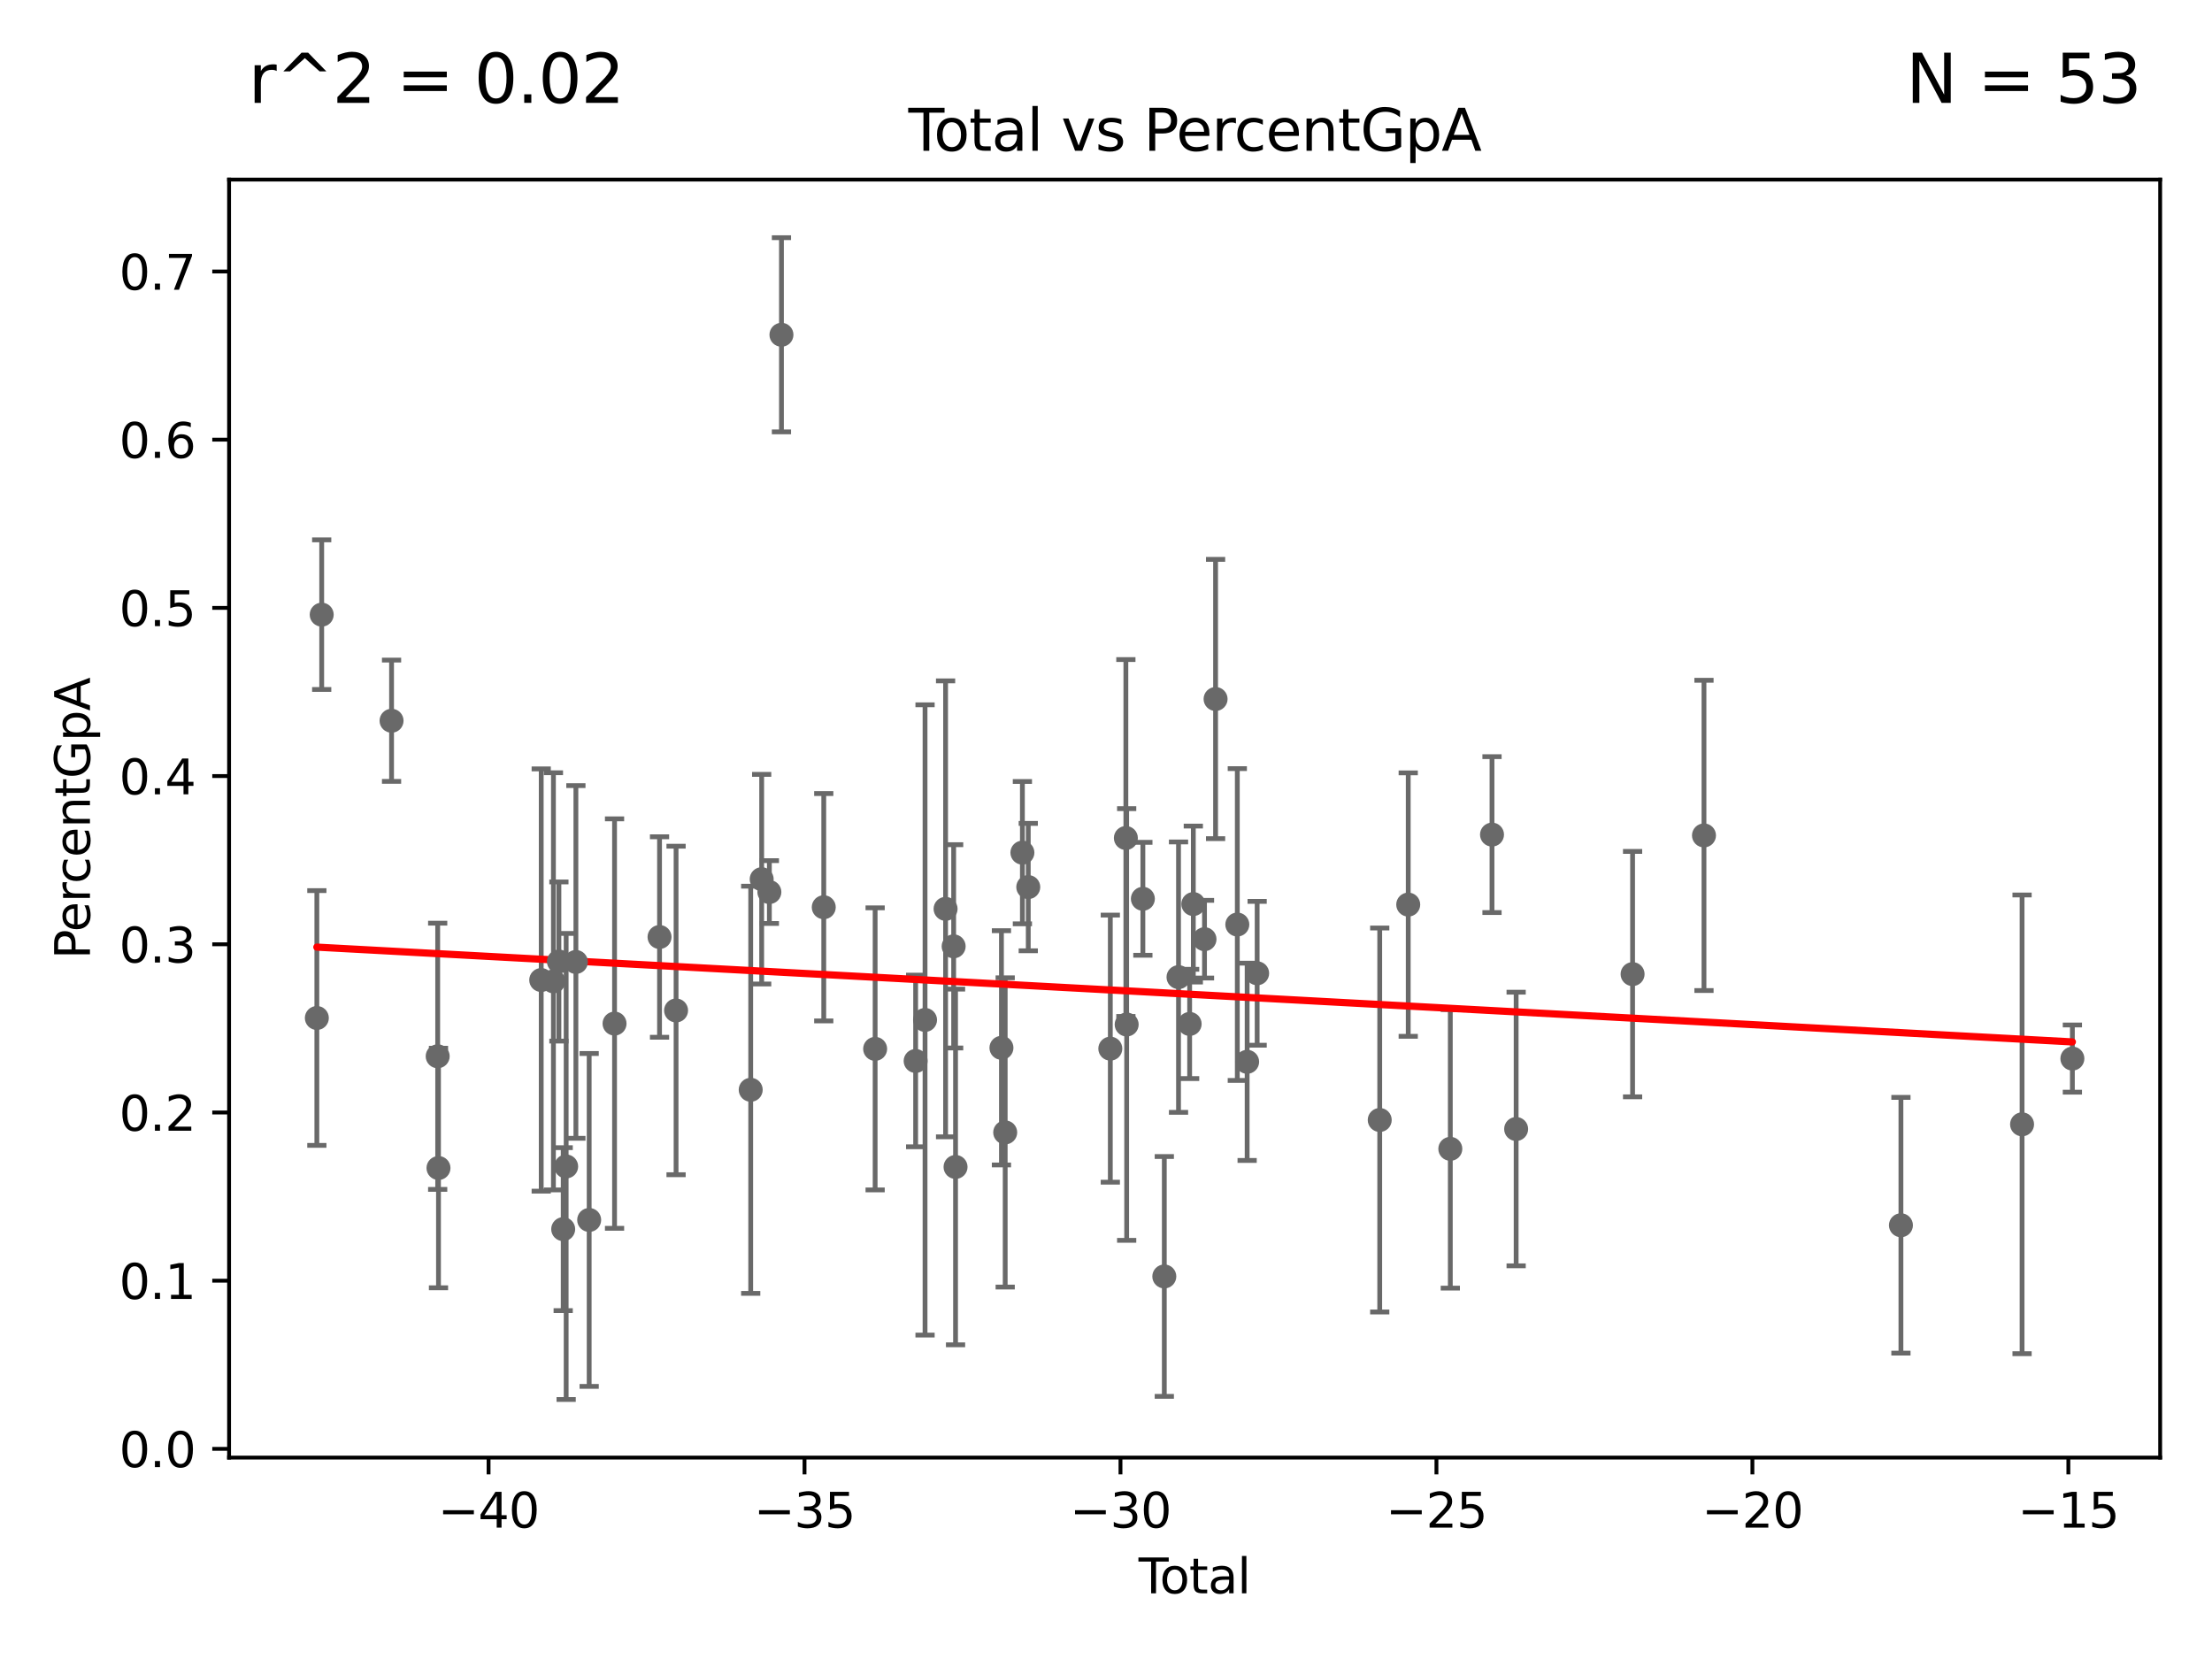 <?xml version="1.0" encoding="utf-8" standalone="no"?>
<!DOCTYPE svg PUBLIC "-//W3C//DTD SVG 1.1//EN"
  "http://www.w3.org/Graphics/SVG/1.1/DTD/svg11.dtd">
<svg xmlns:xlink="http://www.w3.org/1999/xlink" width="460.8pt" height="345.6pt" viewBox="0 0 460.8 345.6" xmlns="http://www.w3.org/2000/svg" version="1.1">
 <defs>
  <style type="text/css">*{stroke-linejoin: round; stroke-linecap: butt}</style>
 </defs>
 <g id="figure_1">
  <g id="patch_1">
   <path d="M 0 345.6 
L 460.8 345.6 
L 460.8 0 
L 0 0 
z
" style="fill: #ffffff"/>
  </g>
  <g id="axes_1">
   <g id="patch_2">
    <path d="M 47.72 303.64 
L 450 303.64 
L 450 37.411 
L 47.72 37.411 
z
" style="fill: #ffffff"/>
   </g>
   <g id="PathCollection_1">
    <defs>
     <path id="m3f8b5f1b66" d="M 0 1.118 
C 0.297 1.118 0.581 1 0.791 0.791 
C 1 0.581 1.118 0.297 1.118 0 
C 1.118 -0.297 1 -0.581 0.791 -0.791 
C 0.581 -1 0.297 -1.118 0 -1.118 
C -0.297 -1.118 -0.581 -1 -0.791 -0.791 
C -1 -0.581 -1.118 -0.297 -1.118 0 
C -1.118 0.297 -1 0.581 -0.791 0.791 
C -0.581 1 -0.297 1.118 0 1.118 
z
" style="stroke: #696969"/>
    </defs>
    <g clip-path="url(#pa85571de5c)">
     <use xlink:href="#m3f8b5f1b66" x="310.812" y="173.863" style="fill: #696969; stroke: #696969"/>
     <use xlink:href="#m3f8b5f1b66" x="315.84" y="235.192" style="fill: #696969; stroke: #696969"/>
     <use xlink:href="#m3f8b5f1b66" x="421.233" y="234.218" style="fill: #696969; stroke: #696969"/>
     <use xlink:href="#m3f8b5f1b66" x="431.715" y="220.521" style="fill: #696969; stroke: #696969"/>
     <use xlink:href="#m3f8b5f1b66" x="354.97" y="174.034" style="fill: #696969; stroke: #696969"/>
     <use xlink:href="#m3f8b5f1b66" x="395.999" y="255.243" style="fill: #696969; stroke: #696969"/>
     <use xlink:href="#m3f8b5f1b66" x="340.098" y="202.925" style="fill: #696969; stroke: #696969"/>
     <use xlink:href="#m3f8b5f1b66" x="66.005" y="212.066" style="fill: #696969; stroke: #696969"/>
     <use xlink:href="#m3f8b5f1b66" x="253.228" y="145.616" style="fill: #696969; stroke: #696969"/>
     <use xlink:href="#m3f8b5f1b66" x="259.802" y="221.194" style="fill: #696969; stroke: #696969"/>
     <use xlink:href="#m3f8b5f1b66" x="198.663" y="197.139" style="fill: #696969; stroke: #696969"/>
     <use xlink:href="#m3f8b5f1b66" x="156.386" y="227.024" style="fill: #696969; stroke: #696969"/>
     <use xlink:href="#m3f8b5f1b66" x="140.838" y="210.499" style="fill: #696969; stroke: #696969"/>
     <use xlink:href="#m3f8b5f1b66" x="257.755" y="192.596" style="fill: #696969; stroke: #696969"/>
     <use xlink:href="#m3f8b5f1b66" x="234.539" y="174.571" style="fill: #696969; stroke: #696969"/>
     <use xlink:href="#m3f8b5f1b66" x="199.058" y="243.099" style="fill: #696969; stroke: #696969"/>
     <use xlink:href="#m3f8b5f1b66" x="250.92" y="195.65" style="fill: #696969; stroke: #696969"/>
     <use xlink:href="#m3f8b5f1b66" x="208.62" y="218.281" style="fill: #696969; stroke: #696969"/>
     <use xlink:href="#m3f8b5f1b66" x="248.59" y="188.332" style="fill: #696969; stroke: #696969"/>
     <use xlink:href="#m3f8b5f1b66" x="115.289" y="204.432" style="fill: #696969; stroke: #696969"/>
     <use xlink:href="#m3f8b5f1b66" x="137.393" y="195.196" style="fill: #696969; stroke: #696969"/>
     <use xlink:href="#m3f8b5f1b66" x="196.982" y="189.332" style="fill: #696969; stroke: #696969"/>
     <use xlink:href="#m3f8b5f1b66" x="247.824" y="213.303" style="fill: #696969; stroke: #696969"/>
     <use xlink:href="#m3f8b5f1b66" x="116.43" y="200.301" style="fill: #696969; stroke: #696969"/>
     <use xlink:href="#m3f8b5f1b66" x="209.402" y="235.904" style="fill: #696969; stroke: #696969"/>
     <use xlink:href="#m3f8b5f1b66" x="128.021" y="213.232" style="fill: #696969; stroke: #696969"/>
     <use xlink:href="#m3f8b5f1b66" x="117.323" y="256.053" style="fill: #696969; stroke: #696969"/>
     <use xlink:href="#m3f8b5f1b66" x="242.547" y="265.907" style="fill: #696969; stroke: #696969"/>
     <use xlink:href="#m3f8b5f1b66" x="117.941" y="242.995" style="fill: #696969; stroke: #696969"/>
     <use xlink:href="#m3f8b5f1b66" x="238.081" y="187.235" style="fill: #696969; stroke: #696969"/>
     <use xlink:href="#m3f8b5f1b66" x="119.969" y="200.394" style="fill: #696969; stroke: #696969"/>
     <use xlink:href="#m3f8b5f1b66" x="212.984" y="177.622" style="fill: #696969; stroke: #696969"/>
     <use xlink:href="#m3f8b5f1b66" x="122.736" y="254.139" style="fill: #696969; stroke: #696969"/>
     <use xlink:href="#m3f8b5f1b66" x="214.206" y="184.795" style="fill: #696969; stroke: #696969"/>
     <use xlink:href="#m3f8b5f1b66" x="231.299" y="218.452" style="fill: #696969; stroke: #696969"/>
     <use xlink:href="#m3f8b5f1b66" x="245.507" y="203.555" style="fill: #696969; stroke: #696969"/>
     <use xlink:href="#m3f8b5f1b66" x="261.887" y="202.756" style="fill: #696969; stroke: #696969"/>
     <use xlink:href="#m3f8b5f1b66" x="234.706" y="213.422" style="fill: #696969; stroke: #696969"/>
     <use xlink:href="#m3f8b5f1b66" x="91.178" y="220.042" style="fill: #696969; stroke: #696969"/>
     <use xlink:href="#m3f8b5f1b66" x="162.79" y="69.738" style="fill: #696969; stroke: #696969"/>
     <use xlink:href="#m3f8b5f1b66" x="287.423" y="233.314" style="fill: #696969; stroke: #696969"/>
     <use xlink:href="#m3f8b5f1b66" x="182.308" y="218.499" style="fill: #696969; stroke: #696969"/>
     <use xlink:href="#m3f8b5f1b66" x="81.568" y="150.144" style="fill: #696969; stroke: #696969"/>
     <use xlink:href="#m3f8b5f1b66" x="192.704" y="212.472" style="fill: #696969; stroke: #696969"/>
     <use xlink:href="#m3f8b5f1b66" x="302.128" y="239.324" style="fill: #696969; stroke: #696969"/>
     <use xlink:href="#m3f8b5f1b66" x="91.345" y="243.321" style="fill: #696969; stroke: #696969"/>
     <use xlink:href="#m3f8b5f1b66" x="112.746" y="204.157" style="fill: #696969; stroke: #696969"/>
     <use xlink:href="#m3f8b5f1b66" x="293.36" y="188.443" style="fill: #696969; stroke: #696969"/>
     <use xlink:href="#m3f8b5f1b66" x="160.275" y="185.831" style="fill: #696969; stroke: #696969"/>
     <use xlink:href="#m3f8b5f1b66" x="67.016" y="128.042" style="fill: #696969; stroke: #696969"/>
     <use xlink:href="#m3f8b5f1b66" x="158.671" y="183.149" style="fill: #696969; stroke: #696969"/>
     <use xlink:href="#m3f8b5f1b66" x="171.603" y="188.993" style="fill: #696969; stroke: #696969"/>
     <use xlink:href="#m3f8b5f1b66" x="190.745" y="221.023" style="fill: #696969; stroke: #696969"/>
    </g>
   </g>
   <g id="matplotlib.axis_1">
    <g id="xtick_1">
     <g id="line2d_1">
      <defs>
       <path id="m0f08bfc9a6" d="M 0 0 
L 0 3.5 
" style="stroke: #000000; stroke-width: 0.8"/>
      </defs>
      <g>
       <use xlink:href="#m0f08bfc9a6" x="101.776" y="303.64" style="stroke: #000000; stroke-width: 0.8"/>
      </g>
     </g>
     <g id="text_1">
      <!-- −40 -->
      <g transform="translate(91.224 318.238)scale(0.1 -0.1)">
       <defs>
        <path id="DejaVuSans-2212" d="M 678 2272 
L 4684 2272 
L 4684 1741 
L 678 1741 
L 678 2272 
z
" transform="scale(0.016)"/>
        <path id="DejaVuSans-34" d="M 2419 4116 
L 825 1625 
L 2419 1625 
L 2419 4116 
z
M 2253 4666 
L 3047 4666 
L 3047 1625 
L 3713 1625 
L 3713 1100 
L 3047 1100 
L 3047 0 
L 2419 0 
L 2419 1100 
L 313 1100 
L 313 1709 
L 2253 4666 
z
" transform="scale(0.016)"/>
        <path id="DejaVuSans-30" d="M 2034 4250 
Q 1547 4250 1301 3770 
Q 1056 3291 1056 2328 
Q 1056 1369 1301 889 
Q 1547 409 2034 409 
Q 2525 409 2770 889 
Q 3016 1369 3016 2328 
Q 3016 3291 2770 3770 
Q 2525 4250 2034 4250 
z
M 2034 4750 
Q 2819 4750 3233 4129 
Q 3647 3509 3647 2328 
Q 3647 1150 3233 529 
Q 2819 -91 2034 -91 
Q 1250 -91 836 529 
Q 422 1150 422 2328 
Q 422 3509 836 4129 
Q 1250 4750 2034 4750 
z
" transform="scale(0.016)"/>
       </defs>
       <use xlink:href="#DejaVuSans-2212"/>
       <use xlink:href="#DejaVuSans-34" x="83.789"/>
       <use xlink:href="#DejaVuSans-30" x="147.412"/>
      </g>
     </g>
    </g>
    <g id="xtick_2">
     <g id="line2d_2">
      <g>
       <use xlink:href="#m0f08bfc9a6" x="167.596" y="303.64" style="stroke: #000000; stroke-width: 0.8"/>
      </g>
     </g>
     <g id="text_2">
      <!-- −35 -->
      <g transform="translate(157.044 318.238)scale(0.1 -0.1)">
       <defs>
        <path id="DejaVuSans-33" d="M 2597 2516 
Q 3050 2419 3304 2112 
Q 3559 1806 3559 1356 
Q 3559 666 3084 287 
Q 2609 -91 1734 -91 
Q 1441 -91 1130 -33 
Q 819 25 488 141 
L 488 750 
Q 750 597 1062 519 
Q 1375 441 1716 441 
Q 2309 441 2620 675 
Q 2931 909 2931 1356 
Q 2931 1769 2642 2001 
Q 2353 2234 1838 2234 
L 1294 2234 
L 1294 2753 
L 1863 2753 
Q 2328 2753 2575 2939 
Q 2822 3125 2822 3475 
Q 2822 3834 2567 4026 
Q 2313 4219 1838 4219 
Q 1578 4219 1281 4162 
Q 984 4106 628 3988 
L 628 4550 
Q 988 4650 1302 4700 
Q 1616 4750 1894 4750 
Q 2613 4750 3031 4423 
Q 3450 4097 3450 3541 
Q 3450 3153 3228 2886 
Q 3006 2619 2597 2516 
z
" transform="scale(0.016)"/>
        <path id="DejaVuSans-35" d="M 691 4666 
L 3169 4666 
L 3169 4134 
L 1269 4134 
L 1269 2991 
Q 1406 3038 1543 3061 
Q 1681 3084 1819 3084 
Q 2600 3084 3056 2656 
Q 3513 2228 3513 1497 
Q 3513 744 3044 326 
Q 2575 -91 1722 -91 
Q 1428 -91 1123 -41 
Q 819 9 494 109 
L 494 744 
Q 775 591 1075 516 
Q 1375 441 1709 441 
Q 2250 441 2565 725 
Q 2881 1009 2881 1497 
Q 2881 1984 2565 2268 
Q 2250 2553 1709 2553 
Q 1456 2553 1204 2497 
Q 953 2441 691 2322 
L 691 4666 
z
" transform="scale(0.016)"/>
       </defs>
       <use xlink:href="#DejaVuSans-2212"/>
       <use xlink:href="#DejaVuSans-33" x="83.789"/>
       <use xlink:href="#DejaVuSans-35" x="147.412"/>
      </g>
     </g>
    </g>
    <g id="xtick_3">
     <g id="line2d_3">
      <g>
       <use xlink:href="#m0f08bfc9a6" x="233.416" y="303.64" style="stroke: #000000; stroke-width: 0.8"/>
      </g>
     </g>
     <g id="text_3">
      <!-- −30 -->
      <g transform="translate(222.864 318.238)scale(0.1 -0.1)">
       <use xlink:href="#DejaVuSans-2212"/>
       <use xlink:href="#DejaVuSans-33" x="83.789"/>
       <use xlink:href="#DejaVuSans-30" x="147.412"/>
      </g>
     </g>
    </g>
    <g id="xtick_4">
     <g id="line2d_4">
      <g>
       <use xlink:href="#m0f08bfc9a6" x="299.236" y="303.64" style="stroke: #000000; stroke-width: 0.8"/>
      </g>
     </g>
     <g id="text_4">
      <!-- −25 -->
      <g transform="translate(288.684 318.238)scale(0.1 -0.1)">
       <defs>
        <path id="DejaVuSans-32" d="M 1228 531 
L 3431 531 
L 3431 0 
L 469 0 
L 469 531 
Q 828 903 1448 1529 
Q 2069 2156 2228 2338 
Q 2531 2678 2651 2914 
Q 2772 3150 2772 3378 
Q 2772 3750 2511 3984 
Q 2250 4219 1831 4219 
Q 1534 4219 1204 4116 
Q 875 4013 500 3803 
L 500 4441 
Q 881 4594 1212 4672 
Q 1544 4750 1819 4750 
Q 2544 4750 2975 4387 
Q 3406 4025 3406 3419 
Q 3406 3131 3298 2873 
Q 3191 2616 2906 2266 
Q 2828 2175 2409 1742 
Q 1991 1309 1228 531 
z
" transform="scale(0.016)"/>
       </defs>
       <use xlink:href="#DejaVuSans-2212"/>
       <use xlink:href="#DejaVuSans-32" x="83.789"/>
       <use xlink:href="#DejaVuSans-35" x="147.412"/>
      </g>
     </g>
    </g>
    <g id="xtick_5">
     <g id="line2d_5">
      <g>
       <use xlink:href="#m0f08bfc9a6" x="365.056" y="303.64" style="stroke: #000000; stroke-width: 0.8"/>
      </g>
     </g>
     <g id="text_5">
      <!-- −20 -->
      <g transform="translate(354.504 318.238)scale(0.1 -0.1)">
       <use xlink:href="#DejaVuSans-2212"/>
       <use xlink:href="#DejaVuSans-32" x="83.789"/>
       <use xlink:href="#DejaVuSans-30" x="147.412"/>
      </g>
     </g>
    </g>
    <g id="xtick_6">
     <g id="line2d_6">
      <g>
       <use xlink:href="#m0f08bfc9a6" x="430.876" y="303.64" style="stroke: #000000; stroke-width: 0.8"/>
      </g>
     </g>
     <g id="text_6">
      <!-- −15 -->
      <g transform="translate(420.324 318.238)scale(0.1 -0.1)">
       <defs>
        <path id="DejaVuSans-31" d="M 794 531 
L 1825 531 
L 1825 4091 
L 703 3866 
L 703 4441 
L 1819 4666 
L 2450 4666 
L 2450 531 
L 3481 531 
L 3481 0 
L 794 0 
L 794 531 
z
" transform="scale(0.016)"/>
       </defs>
       <use xlink:href="#DejaVuSans-2212"/>
       <use xlink:href="#DejaVuSans-31" x="83.789"/>
       <use xlink:href="#DejaVuSans-35" x="147.412"/>
      </g>
     </g>
    </g>
    <g id="text_7">
     <!-- Total -->
     <g transform="translate(237.183 331.917)scale(0.1 -0.1)">
      <defs>
       <path id="DejaVuSans-54" d="M -19 4666 
L 3928 4666 
L 3928 4134 
L 2272 4134 
L 2272 0 
L 1638 0 
L 1638 4134 
L -19 4134 
L -19 4666 
z
" transform="scale(0.016)"/>
       <path id="DejaVuSans-6f" d="M 1959 3097 
Q 1497 3097 1228 2736 
Q 959 2375 959 1747 
Q 959 1119 1226 758 
Q 1494 397 1959 397 
Q 2419 397 2687 759 
Q 2956 1122 2956 1747 
Q 2956 2369 2687 2733 
Q 2419 3097 1959 3097 
z
M 1959 3584 
Q 2709 3584 3137 3096 
Q 3566 2609 3566 1747 
Q 3566 888 3137 398 
Q 2709 -91 1959 -91 
Q 1206 -91 779 398 
Q 353 888 353 1747 
Q 353 2609 779 3096 
Q 1206 3584 1959 3584 
z
" transform="scale(0.016)"/>
       <path id="DejaVuSans-74" d="M 1172 4494 
L 1172 3500 
L 2356 3500 
L 2356 3053 
L 1172 3053 
L 1172 1153 
Q 1172 725 1289 603 
Q 1406 481 1766 481 
L 2356 481 
L 2356 0 
L 1766 0 
Q 1100 0 847 248 
Q 594 497 594 1153 
L 594 3053 
L 172 3053 
L 172 3500 
L 594 3500 
L 594 4494 
L 1172 4494 
z
" transform="scale(0.016)"/>
       <path id="DejaVuSans-61" d="M 2194 1759 
Q 1497 1759 1228 1600 
Q 959 1441 959 1056 
Q 959 750 1161 570 
Q 1363 391 1709 391 
Q 2188 391 2477 730 
Q 2766 1069 2766 1631 
L 2766 1759 
L 2194 1759 
z
M 3341 1997 
L 3341 0 
L 2766 0 
L 2766 531 
Q 2569 213 2275 61 
Q 1981 -91 1556 -91 
Q 1019 -91 701 211 
Q 384 513 384 1019 
Q 384 1609 779 1909 
Q 1175 2209 1959 2209 
L 2766 2209 
L 2766 2266 
Q 2766 2663 2505 2880 
Q 2244 3097 1772 3097 
Q 1472 3097 1187 3025 
Q 903 2953 641 2809 
L 641 3341 
Q 956 3463 1253 3523 
Q 1550 3584 1831 3584 
Q 2591 3584 2966 3190 
Q 3341 2797 3341 1997 
z
" transform="scale(0.016)"/>
       <path id="DejaVuSans-6c" d="M 603 4863 
L 1178 4863 
L 1178 0 
L 603 0 
L 603 4863 
z
" transform="scale(0.016)"/>
      </defs>
      <use xlink:href="#DejaVuSans-54"/>
      <use xlink:href="#DejaVuSans-6f" x="44.084"/>
      <use xlink:href="#DejaVuSans-74" x="105.266"/>
      <use xlink:href="#DejaVuSans-61" x="144.475"/>
      <use xlink:href="#DejaVuSans-6c" x="205.754"/>
     </g>
    </g>
   </g>
   <g id="matplotlib.axis_2">
    <g id="ytick_1">
     <g id="line2d_7">
      <defs>
       <path id="m1878ef8e31" d="M 0 0 
L -3.5 0 
" style="stroke: #000000; stroke-width: 0.8"/>
      </defs>
      <g>
       <use xlink:href="#m1878ef8e31" x="47.72" y="301.829" style="stroke: #000000; stroke-width: 0.8"/>
      </g>
     </g>
     <g id="text_8">
      <!-- 0.0 -->
      <g transform="translate(24.817 305.628)scale(0.1 -0.1)">
       <defs>
        <path id="DejaVuSans-2e" d="M 684 794 
L 1344 794 
L 1344 0 
L 684 0 
L 684 794 
z
" transform="scale(0.016)"/>
       </defs>
       <use xlink:href="#DejaVuSans-30"/>
       <use xlink:href="#DejaVuSans-2e" x="63.623"/>
       <use xlink:href="#DejaVuSans-30" x="95.41"/>
      </g>
     </g>
    </g>
    <g id="ytick_2">
     <g id="line2d_8">
      <g>
       <use xlink:href="#m1878ef8e31" x="47.72" y="266.79" style="stroke: #000000; stroke-width: 0.8"/>
      </g>
     </g>
     <g id="text_9">
      <!-- 0.1 -->
      <g transform="translate(24.817 270.589)scale(0.1 -0.1)">
       <use xlink:href="#DejaVuSans-30"/>
       <use xlink:href="#DejaVuSans-2e" x="63.623"/>
       <use xlink:href="#DejaVuSans-31" x="95.41"/>
      </g>
     </g>
    </g>
    <g id="ytick_3">
     <g id="line2d_9">
      <g>
       <use xlink:href="#m1878ef8e31" x="47.72" y="231.751" style="stroke: #000000; stroke-width: 0.8"/>
      </g>
     </g>
     <g id="text_10">
      <!-- 0.2 -->
      <g transform="translate(24.817 235.55)scale(0.1 -0.1)">
       <use xlink:href="#DejaVuSans-30"/>
       <use xlink:href="#DejaVuSans-2e" x="63.623"/>
       <use xlink:href="#DejaVuSans-32" x="95.41"/>
      </g>
     </g>
    </g>
    <g id="ytick_4">
     <g id="line2d_10">
      <g>
       <use xlink:href="#m1878ef8e31" x="47.72" y="196.711" style="stroke: #000000; stroke-width: 0.8"/>
      </g>
     </g>
     <g id="text_11">
      <!-- 0.3 -->
      <g transform="translate(24.817 200.51)scale(0.1 -0.1)">
       <use xlink:href="#DejaVuSans-30"/>
       <use xlink:href="#DejaVuSans-2e" x="63.623"/>
       <use xlink:href="#DejaVuSans-33" x="95.41"/>
      </g>
     </g>
    </g>
    <g id="ytick_5">
     <g id="line2d_11">
      <g>
       <use xlink:href="#m1878ef8e31" x="47.72" y="161.672" style="stroke: #000000; stroke-width: 0.8"/>
      </g>
     </g>
     <g id="text_12">
      <!-- 0.4 -->
      <g transform="translate(24.817 165.471)scale(0.1 -0.1)">
       <use xlink:href="#DejaVuSans-30"/>
       <use xlink:href="#DejaVuSans-2e" x="63.623"/>
       <use xlink:href="#DejaVuSans-34" x="95.41"/>
      </g>
     </g>
    </g>
    <g id="ytick_6">
     <g id="line2d_12">
      <g>
       <use xlink:href="#m1878ef8e31" x="47.72" y="126.633" style="stroke: #000000; stroke-width: 0.8"/>
      </g>
     </g>
     <g id="text_13">
      <!-- 0.5 -->
      <g transform="translate(24.817 130.432)scale(0.1 -0.1)">
       <use xlink:href="#DejaVuSans-30"/>
       <use xlink:href="#DejaVuSans-2e" x="63.623"/>
       <use xlink:href="#DejaVuSans-35" x="95.41"/>
      </g>
     </g>
    </g>
    <g id="ytick_7">
     <g id="line2d_13">
      <g>
       <use xlink:href="#m1878ef8e31" x="47.72" y="91.593" style="stroke: #000000; stroke-width: 0.8"/>
      </g>
     </g>
     <g id="text_14">
      <!-- 0.6 -->
      <g transform="translate(24.817 95.393)scale(0.1 -0.1)">
       <defs>
        <path id="DejaVuSans-36" d="M 2113 2584 
Q 1688 2584 1439 2293 
Q 1191 2003 1191 1497 
Q 1191 994 1439 701 
Q 1688 409 2113 409 
Q 2538 409 2786 701 
Q 3034 994 3034 1497 
Q 3034 2003 2786 2293 
Q 2538 2584 2113 2584 
z
M 3366 4563 
L 3366 3988 
Q 3128 4100 2886 4159 
Q 2644 4219 2406 4219 
Q 1781 4219 1451 3797 
Q 1122 3375 1075 2522 
Q 1259 2794 1537 2939 
Q 1816 3084 2150 3084 
Q 2853 3084 3261 2657 
Q 3669 2231 3669 1497 
Q 3669 778 3244 343 
Q 2819 -91 2113 -91 
Q 1303 -91 875 529 
Q 447 1150 447 2328 
Q 447 3434 972 4092 
Q 1497 4750 2381 4750 
Q 2619 4750 2861 4703 
Q 3103 4656 3366 4563 
z
" transform="scale(0.016)"/>
       </defs>
       <use xlink:href="#DejaVuSans-30"/>
       <use xlink:href="#DejaVuSans-2e" x="63.623"/>
       <use xlink:href="#DejaVuSans-36" x="95.41"/>
      </g>
     </g>
    </g>
    <g id="ytick_8">
     <g id="line2d_14">
      <g>
       <use xlink:href="#m1878ef8e31" x="47.72" y="56.554" style="stroke: #000000; stroke-width: 0.8"/>
      </g>
     </g>
     <g id="text_15">
      <!-- 0.7 -->
      <g transform="translate(24.817 60.353)scale(0.1 -0.1)">
       <defs>
        <path id="DejaVuSans-37" d="M 525 4666 
L 3525 4666 
L 3525 4397 
L 1831 0 
L 1172 0 
L 2766 4134 
L 525 4134 
L 525 4666 
z
" transform="scale(0.016)"/>
       </defs>
       <use xlink:href="#DejaVuSans-30"/>
       <use xlink:href="#DejaVuSans-2e" x="63.623"/>
       <use xlink:href="#DejaVuSans-37" x="95.41"/>
      </g>
     </g>
    </g>
    <g id="text_16">
     <!-- PercentGpA -->
     <g transform="translate(18.737 199.802)rotate(-90)scale(0.1 -0.1)">
      <defs>
       <path id="DejaVuSans-50" d="M 1259 4147 
L 1259 2394 
L 2053 2394 
Q 2494 2394 2734 2622 
Q 2975 2850 2975 3272 
Q 2975 3691 2734 3919 
Q 2494 4147 2053 4147 
L 1259 4147 
z
M 628 4666 
L 2053 4666 
Q 2838 4666 3239 4311 
Q 3641 3956 3641 3272 
Q 3641 2581 3239 2228 
Q 2838 1875 2053 1875 
L 1259 1875 
L 1259 0 
L 628 0 
L 628 4666 
z
" transform="scale(0.016)"/>
       <path id="DejaVuSans-65" d="M 3597 1894 
L 3597 1613 
L 953 1613 
Q 991 1019 1311 708 
Q 1631 397 2203 397 
Q 2534 397 2845 478 
Q 3156 559 3463 722 
L 3463 178 
Q 3153 47 2828 -22 
Q 2503 -91 2169 -91 
Q 1331 -91 842 396 
Q 353 884 353 1716 
Q 353 2575 817 3079 
Q 1281 3584 2069 3584 
Q 2775 3584 3186 3129 
Q 3597 2675 3597 1894 
z
M 3022 2063 
Q 3016 2534 2758 2815 
Q 2500 3097 2075 3097 
Q 1594 3097 1305 2825 
Q 1016 2553 972 2059 
L 3022 2063 
z
" transform="scale(0.016)"/>
       <path id="DejaVuSans-72" d="M 2631 2963 
Q 2534 3019 2420 3045 
Q 2306 3072 2169 3072 
Q 1681 3072 1420 2755 
Q 1159 2438 1159 1844 
L 1159 0 
L 581 0 
L 581 3500 
L 1159 3500 
L 1159 2956 
Q 1341 3275 1631 3429 
Q 1922 3584 2338 3584 
Q 2397 3584 2469 3576 
Q 2541 3569 2628 3553 
L 2631 2963 
z
" transform="scale(0.016)"/>
       <path id="DejaVuSans-63" d="M 3122 3366 
L 3122 2828 
Q 2878 2963 2633 3030 
Q 2388 3097 2138 3097 
Q 1578 3097 1268 2742 
Q 959 2388 959 1747 
Q 959 1106 1268 751 
Q 1578 397 2138 397 
Q 2388 397 2633 464 
Q 2878 531 3122 666 
L 3122 134 
Q 2881 22 2623 -34 
Q 2366 -91 2075 -91 
Q 1284 -91 818 406 
Q 353 903 353 1747 
Q 353 2603 823 3093 
Q 1294 3584 2113 3584 
Q 2378 3584 2631 3529 
Q 2884 3475 3122 3366 
z
" transform="scale(0.016)"/>
       <path id="DejaVuSans-6e" d="M 3513 2113 
L 3513 0 
L 2938 0 
L 2938 2094 
Q 2938 2591 2744 2837 
Q 2550 3084 2163 3084 
Q 1697 3084 1428 2787 
Q 1159 2491 1159 1978 
L 1159 0 
L 581 0 
L 581 3500 
L 1159 3500 
L 1159 2956 
Q 1366 3272 1645 3428 
Q 1925 3584 2291 3584 
Q 2894 3584 3203 3211 
Q 3513 2838 3513 2113 
z
" transform="scale(0.016)"/>
       <path id="DejaVuSans-47" d="M 3809 666 
L 3809 1919 
L 2778 1919 
L 2778 2438 
L 4434 2438 
L 4434 434 
Q 4069 175 3628 42 
Q 3188 -91 2688 -91 
Q 1594 -91 976 548 
Q 359 1188 359 2328 
Q 359 3472 976 4111 
Q 1594 4750 2688 4750 
Q 3144 4750 3555 4637 
Q 3966 4525 4313 4306 
L 4313 3634 
Q 3963 3931 3569 4081 
Q 3175 4231 2741 4231 
Q 1884 4231 1454 3753 
Q 1025 3275 1025 2328 
Q 1025 1384 1454 906 
Q 1884 428 2741 428 
Q 3075 428 3337 486 
Q 3600 544 3809 666 
z
" transform="scale(0.016)"/>
       <path id="DejaVuSans-70" d="M 1159 525 
L 1159 -1331 
L 581 -1331 
L 581 3500 
L 1159 3500 
L 1159 2969 
Q 1341 3281 1617 3432 
Q 1894 3584 2278 3584 
Q 2916 3584 3314 3078 
Q 3713 2572 3713 1747 
Q 3713 922 3314 415 
Q 2916 -91 2278 -91 
Q 1894 -91 1617 61 
Q 1341 213 1159 525 
z
M 3116 1747 
Q 3116 2381 2855 2742 
Q 2594 3103 2138 3103 
Q 1681 3103 1420 2742 
Q 1159 2381 1159 1747 
Q 1159 1113 1420 752 
Q 1681 391 2138 391 
Q 2594 391 2855 752 
Q 3116 1113 3116 1747 
z
" transform="scale(0.016)"/>
       <path id="DejaVuSans-41" d="M 2188 4044 
L 1331 1722 
L 3047 1722 
L 2188 4044 
z
M 1831 4666 
L 2547 4666 
L 4325 0 
L 3669 0 
L 3244 1197 
L 1141 1197 
L 716 0 
L 50 0 
L 1831 4666 
z
" transform="scale(0.016)"/>
      </defs>
      <use xlink:href="#DejaVuSans-50"/>
      <use xlink:href="#DejaVuSans-65" x="56.678"/>
      <use xlink:href="#DejaVuSans-72" x="118.201"/>
      <use xlink:href="#DejaVuSans-63" x="157.064"/>
      <use xlink:href="#DejaVuSans-65" x="212.045"/>
      <use xlink:href="#DejaVuSans-6e" x="273.568"/>
      <use xlink:href="#DejaVuSans-74" x="336.947"/>
      <use xlink:href="#DejaVuSans-47" x="376.156"/>
      <use xlink:href="#DejaVuSans-70" x="453.646"/>
      <use xlink:href="#DejaVuSans-41" x="517.123"/>
     </g>
    </g>
   </g>
   <g id="LineCollection_1">
    <path d="M 310.812 190.105 
L 310.812 157.62 
" clip-path="url(#pa85571de5c)" style="fill: none; stroke: #696969"/>
    <path d="M 315.84 263.692 
L 315.84 206.692 
" clip-path="url(#pa85571de5c)" style="fill: none; stroke: #696969"/>
    <path d="M 421.233 281.997 
L 421.233 186.439 
" clip-path="url(#pa85571de5c)" style="fill: none; stroke: #696969"/>
    <path d="M 431.715 227.516 
L 431.715 213.526 
" clip-path="url(#pa85571de5c)" style="fill: none; stroke: #696969"/>
    <path d="M 354.97 206.35 
L 354.97 141.719 
" clip-path="url(#pa85571de5c)" style="fill: none; stroke: #696969"/>
    <path d="M 395.999 281.878 
L 395.999 228.608 
" clip-path="url(#pa85571de5c)" style="fill: none; stroke: #696969"/>
    <path d="M 340.098 228.486 
L 340.098 177.363 
" clip-path="url(#pa85571de5c)" style="fill: none; stroke: #696969"/>
    <path d="M 66.005 238.601 
L 66.005 185.531 
" clip-path="url(#pa85571de5c)" style="fill: none; stroke: #696969"/>
    <path d="M 253.228 174.703 
L 253.228 116.528 
" clip-path="url(#pa85571de5c)" style="fill: none; stroke: #696969"/>
    <path d="M 259.802 241.742 
L 259.802 200.646 
" clip-path="url(#pa85571de5c)" style="fill: none; stroke: #696969"/>
    <path d="M 198.663 218.314 
L 198.663 175.965 
" clip-path="url(#pa85571de5c)" style="fill: none; stroke: #696969"/>
    <path d="M 156.386 269.436 
L 156.386 184.611 
" clip-path="url(#pa85571de5c)" style="fill: none; stroke: #696969"/>
    <path d="M 140.838 244.717 
L 140.838 176.28 
" clip-path="url(#pa85571de5c)" style="fill: none; stroke: #696969"/>
    <path d="M 257.755 225.071 
L 257.755 160.121 
" clip-path="url(#pa85571de5c)" style="fill: none; stroke: #696969"/>
    <path d="M 234.539 211.741 
L 234.539 137.4 
" clip-path="url(#pa85571de5c)" style="fill: none; stroke: #696969"/>
    <path d="M 199.058 280.151 
L 199.058 206.048 
" clip-path="url(#pa85571de5c)" style="fill: none; stroke: #696969"/>
    <path d="M 250.92 203.741 
L 250.92 187.559 
" clip-path="url(#pa85571de5c)" style="fill: none; stroke: #696969"/>
    <path d="M 208.62 242.682 
L 208.62 193.879 
" clip-path="url(#pa85571de5c)" style="fill: none; stroke: #696969"/>
    <path d="M 248.59 204.572 
L 248.59 172.091 
" clip-path="url(#pa85571de5c)" style="fill: none; stroke: #696969"/>
    <path d="M 115.289 247.883 
L 115.289 160.98 
" clip-path="url(#pa85571de5c)" style="fill: none; stroke: #696969"/>
    <path d="M 137.393 216.076 
L 137.393 174.317 
" clip-path="url(#pa85571de5c)" style="fill: none; stroke: #696969"/>
    <path d="M 196.982 236.824 
L 196.982 141.84 
" clip-path="url(#pa85571de5c)" style="fill: none; stroke: #696969"/>
    <path d="M 247.824 224.685 
L 247.824 201.921 
" clip-path="url(#pa85571de5c)" style="fill: none; stroke: #696969"/>
    <path d="M 116.43 216.875 
L 116.43 183.726 
" clip-path="url(#pa85571de5c)" style="fill: none; stroke: #696969"/>
    <path d="M 209.402 268.117 
L 209.402 203.691 
" clip-path="url(#pa85571de5c)" style="fill: none; stroke: #696969"/>
    <path d="M 128.021 255.881 
L 128.021 170.582 
" clip-path="url(#pa85571de5c)" style="fill: none; stroke: #696969"/>
    <path d="M 117.323 273.027 
L 117.323 239.079 
" clip-path="url(#pa85571de5c)" style="fill: none; stroke: #696969"/>
    <path d="M 242.547 290.887 
L 242.547 240.928 
" clip-path="url(#pa85571de5c)" style="fill: none; stroke: #696969"/>
    <path d="M 117.941 291.539 
L 117.941 194.452 
" clip-path="url(#pa85571de5c)" style="fill: none; stroke: #696969"/>
    <path d="M 238.081 198.998 
L 238.081 175.472 
" clip-path="url(#pa85571de5c)" style="fill: none; stroke: #696969"/>
    <path d="M 119.969 237.131 
L 119.969 163.658 
" clip-path="url(#pa85571de5c)" style="fill: none; stroke: #696969"/>
    <path d="M 212.984 192.448 
L 212.984 162.797 
" clip-path="url(#pa85571de5c)" style="fill: none; stroke: #696969"/>
    <path d="M 122.736 288.815 
L 122.736 219.464 
" clip-path="url(#pa85571de5c)" style="fill: none; stroke: #696969"/>
    <path d="M 214.206 198.063 
L 214.206 171.526 
" clip-path="url(#pa85571de5c)" style="fill: none; stroke: #696969"/>
    <path d="M 231.299 246.271 
L 231.299 190.632 
" clip-path="url(#pa85571de5c)" style="fill: none; stroke: #696969"/>
    <path d="M 245.507 231.718 
L 245.507 175.392 
" clip-path="url(#pa85571de5c)" style="fill: none; stroke: #696969"/>
    <path d="M 261.887 217.74 
L 261.887 187.773 
" clip-path="url(#pa85571de5c)" style="fill: none; stroke: #696969"/>
    <path d="M 234.706 258.387 
L 234.706 168.457 
" clip-path="url(#pa85571de5c)" style="fill: none; stroke: #696969"/>
    <path d="M 91.178 247.771 
L 91.178 192.313 
" clip-path="url(#pa85571de5c)" style="fill: none; stroke: #696969"/>
    <path d="M 162.79 89.964 
L 162.79 49.513 
" clip-path="url(#pa85571de5c)" style="fill: none; stroke: #696969"/>
    <path d="M 287.423 273.308 
L 287.423 193.32 
" clip-path="url(#pa85571de5c)" style="fill: none; stroke: #696969"/>
    <path d="M 182.308 247.879 
L 182.308 189.119 
" clip-path="url(#pa85571de5c)" style="fill: none; stroke: #696969"/>
    <path d="M 81.568 162.776 
L 81.568 137.512 
" clip-path="url(#pa85571de5c)" style="fill: none; stroke: #696969"/>
    <path d="M 192.704 278.121 
L 192.704 146.823 
" clip-path="url(#pa85571de5c)" style="fill: none; stroke: #696969"/>
    <path d="M 302.128 268.337 
L 302.128 210.31 
" clip-path="url(#pa85571de5c)" style="fill: none; stroke: #696969"/>
    <path d="M 91.345 268.27 
L 91.345 218.372 
" clip-path="url(#pa85571de5c)" style="fill: none; stroke: #696969"/>
    <path d="M 112.746 248.139 
L 112.746 160.175 
" clip-path="url(#pa85571de5c)" style="fill: none; stroke: #696969"/>
    <path d="M 293.36 215.883 
L 293.36 161.003 
" clip-path="url(#pa85571de5c)" style="fill: none; stroke: #696969"/>
    <path d="M 160.275 192.373 
L 160.275 179.289 
" clip-path="url(#pa85571de5c)" style="fill: none; stroke: #696969"/>
    <path d="M 67.016 143.625 
L 67.016 112.46 
" clip-path="url(#pa85571de5c)" style="fill: none; stroke: #696969"/>
    <path d="M 158.671 204.983 
L 158.671 161.315 
" clip-path="url(#pa85571de5c)" style="fill: none; stroke: #696969"/>
    <path d="M 171.603 212.675 
L 171.603 165.312 
" clip-path="url(#pa85571de5c)" style="fill: none; stroke: #696969"/>
    <path d="M 190.745 238.899 
L 190.745 203.146 
" clip-path="url(#pa85571de5c)" style="fill: none; stroke: #696969"/>
   </g>
   <g id="line2d_15">
    <defs>
     <path id="md39643a7e8" d="M 2 0 
L -2 -0 
" style="stroke: #696969"/>
    </defs>
    <g clip-path="url(#pa85571de5c)">
     <use xlink:href="#md39643a7e8" x="310.812" y="190.105" style="fill: #696969; stroke: #696969"/>
     <use xlink:href="#md39643a7e8" x="315.84" y="263.692" style="fill: #696969; stroke: #696969"/>
     <use xlink:href="#md39643a7e8" x="421.233" y="281.997" style="fill: #696969; stroke: #696969"/>
     <use xlink:href="#md39643a7e8" x="431.715" y="227.516" style="fill: #696969; stroke: #696969"/>
     <use xlink:href="#md39643a7e8" x="354.97" y="206.35" style="fill: #696969; stroke: #696969"/>
     <use xlink:href="#md39643a7e8" x="395.999" y="281.878" style="fill: #696969; stroke: #696969"/>
     <use xlink:href="#md39643a7e8" x="340.098" y="228.486" style="fill: #696969; stroke: #696969"/>
     <use xlink:href="#md39643a7e8" x="66.005" y="238.601" style="fill: #696969; stroke: #696969"/>
     <use xlink:href="#md39643a7e8" x="253.228" y="174.703" style="fill: #696969; stroke: #696969"/>
     <use xlink:href="#md39643a7e8" x="259.802" y="241.742" style="fill: #696969; stroke: #696969"/>
     <use xlink:href="#md39643a7e8" x="198.663" y="218.314" style="fill: #696969; stroke: #696969"/>
     <use xlink:href="#md39643a7e8" x="156.386" y="269.436" style="fill: #696969; stroke: #696969"/>
     <use xlink:href="#md39643a7e8" x="140.838" y="244.717" style="fill: #696969; stroke: #696969"/>
     <use xlink:href="#md39643a7e8" x="257.755" y="225.071" style="fill: #696969; stroke: #696969"/>
     <use xlink:href="#md39643a7e8" x="234.539" y="211.741" style="fill: #696969; stroke: #696969"/>
     <use xlink:href="#md39643a7e8" x="199.058" y="280.151" style="fill: #696969; stroke: #696969"/>
     <use xlink:href="#md39643a7e8" x="250.92" y="203.741" style="fill: #696969; stroke: #696969"/>
     <use xlink:href="#md39643a7e8" x="208.62" y="242.682" style="fill: #696969; stroke: #696969"/>
     <use xlink:href="#md39643a7e8" x="248.59" y="204.572" style="fill: #696969; stroke: #696969"/>
     <use xlink:href="#md39643a7e8" x="115.289" y="247.883" style="fill: #696969; stroke: #696969"/>
     <use xlink:href="#md39643a7e8" x="137.393" y="216.076" style="fill: #696969; stroke: #696969"/>
     <use xlink:href="#md39643a7e8" x="196.982" y="236.824" style="fill: #696969; stroke: #696969"/>
     <use xlink:href="#md39643a7e8" x="247.824" y="224.685" style="fill: #696969; stroke: #696969"/>
     <use xlink:href="#md39643a7e8" x="116.43" y="216.875" style="fill: #696969; stroke: #696969"/>
     <use xlink:href="#md39643a7e8" x="209.402" y="268.117" style="fill: #696969; stroke: #696969"/>
     <use xlink:href="#md39643a7e8" x="128.021" y="255.881" style="fill: #696969; stroke: #696969"/>
     <use xlink:href="#md39643a7e8" x="117.323" y="273.027" style="fill: #696969; stroke: #696969"/>
     <use xlink:href="#md39643a7e8" x="242.547" y="290.887" style="fill: #696969; stroke: #696969"/>
     <use xlink:href="#md39643a7e8" x="117.941" y="291.539" style="fill: #696969; stroke: #696969"/>
     <use xlink:href="#md39643a7e8" x="238.081" y="198.998" style="fill: #696969; stroke: #696969"/>
     <use xlink:href="#md39643a7e8" x="119.969" y="237.131" style="fill: #696969; stroke: #696969"/>
     <use xlink:href="#md39643a7e8" x="212.984" y="192.448" style="fill: #696969; stroke: #696969"/>
     <use xlink:href="#md39643a7e8" x="122.736" y="288.815" style="fill: #696969; stroke: #696969"/>
     <use xlink:href="#md39643a7e8" x="214.206" y="198.063" style="fill: #696969; stroke: #696969"/>
     <use xlink:href="#md39643a7e8" x="231.299" y="246.271" style="fill: #696969; stroke: #696969"/>
     <use xlink:href="#md39643a7e8" x="245.507" y="231.718" style="fill: #696969; stroke: #696969"/>
     <use xlink:href="#md39643a7e8" x="261.887" y="217.74" style="fill: #696969; stroke: #696969"/>
     <use xlink:href="#md39643a7e8" x="234.706" y="258.387" style="fill: #696969; stroke: #696969"/>
     <use xlink:href="#md39643a7e8" x="91.178" y="247.771" style="fill: #696969; stroke: #696969"/>
     <use xlink:href="#md39643a7e8" x="162.79" y="89.964" style="fill: #696969; stroke: #696969"/>
     <use xlink:href="#md39643a7e8" x="287.423" y="273.308" style="fill: #696969; stroke: #696969"/>
     <use xlink:href="#md39643a7e8" x="182.308" y="247.879" style="fill: #696969; stroke: #696969"/>
     <use xlink:href="#md39643a7e8" x="81.568" y="162.776" style="fill: #696969; stroke: #696969"/>
     <use xlink:href="#md39643a7e8" x="192.704" y="278.121" style="fill: #696969; stroke: #696969"/>
     <use xlink:href="#md39643a7e8" x="302.128" y="268.337" style="fill: #696969; stroke: #696969"/>
     <use xlink:href="#md39643a7e8" x="91.345" y="268.27" style="fill: #696969; stroke: #696969"/>
     <use xlink:href="#md39643a7e8" x="112.746" y="248.139" style="fill: #696969; stroke: #696969"/>
     <use xlink:href="#md39643a7e8" x="293.36" y="215.883" style="fill: #696969; stroke: #696969"/>
     <use xlink:href="#md39643a7e8" x="160.275" y="192.373" style="fill: #696969; stroke: #696969"/>
     <use xlink:href="#md39643a7e8" x="67.016" y="143.625" style="fill: #696969; stroke: #696969"/>
     <use xlink:href="#md39643a7e8" x="158.671" y="204.983" style="fill: #696969; stroke: #696969"/>
     <use xlink:href="#md39643a7e8" x="171.603" y="212.675" style="fill: #696969; stroke: #696969"/>
     <use xlink:href="#md39643a7e8" x="190.745" y="238.899" style="fill: #696969; stroke: #696969"/>
    </g>
   </g>
   <g id="line2d_16">
    <g clip-path="url(#pa85571de5c)">
     <use xlink:href="#md39643a7e8" x="310.812" y="157.62" style="fill: #696969; stroke: #696969"/>
     <use xlink:href="#md39643a7e8" x="315.84" y="206.692" style="fill: #696969; stroke: #696969"/>
     <use xlink:href="#md39643a7e8" x="421.233" y="186.439" style="fill: #696969; stroke: #696969"/>
     <use xlink:href="#md39643a7e8" x="431.715" y="213.526" style="fill: #696969; stroke: #696969"/>
     <use xlink:href="#md39643a7e8" x="354.97" y="141.719" style="fill: #696969; stroke: #696969"/>
     <use xlink:href="#md39643a7e8" x="395.999" y="228.608" style="fill: #696969; stroke: #696969"/>
     <use xlink:href="#md39643a7e8" x="340.098" y="177.363" style="fill: #696969; stroke: #696969"/>
     <use xlink:href="#md39643a7e8" x="66.005" y="185.531" style="fill: #696969; stroke: #696969"/>
     <use xlink:href="#md39643a7e8" x="253.228" y="116.528" style="fill: #696969; stroke: #696969"/>
     <use xlink:href="#md39643a7e8" x="259.802" y="200.646" style="fill: #696969; stroke: #696969"/>
     <use xlink:href="#md39643a7e8" x="198.663" y="175.965" style="fill: #696969; stroke: #696969"/>
     <use xlink:href="#md39643a7e8" x="156.386" y="184.611" style="fill: #696969; stroke: #696969"/>
     <use xlink:href="#md39643a7e8" x="140.838" y="176.28" style="fill: #696969; stroke: #696969"/>
     <use xlink:href="#md39643a7e8" x="257.755" y="160.121" style="fill: #696969; stroke: #696969"/>
     <use xlink:href="#md39643a7e8" x="234.539" y="137.4" style="fill: #696969; stroke: #696969"/>
     <use xlink:href="#md39643a7e8" x="199.058" y="206.048" style="fill: #696969; stroke: #696969"/>
     <use xlink:href="#md39643a7e8" x="250.92" y="187.559" style="fill: #696969; stroke: #696969"/>
     <use xlink:href="#md39643a7e8" x="208.62" y="193.879" style="fill: #696969; stroke: #696969"/>
     <use xlink:href="#md39643a7e8" x="248.59" y="172.091" style="fill: #696969; stroke: #696969"/>
     <use xlink:href="#md39643a7e8" x="115.289" y="160.98" style="fill: #696969; stroke: #696969"/>
     <use xlink:href="#md39643a7e8" x="137.393" y="174.317" style="fill: #696969; stroke: #696969"/>
     <use xlink:href="#md39643a7e8" x="196.982" y="141.84" style="fill: #696969; stroke: #696969"/>
     <use xlink:href="#md39643a7e8" x="247.824" y="201.921" style="fill: #696969; stroke: #696969"/>
     <use xlink:href="#md39643a7e8" x="116.43" y="183.726" style="fill: #696969; stroke: #696969"/>
     <use xlink:href="#md39643a7e8" x="209.402" y="203.691" style="fill: #696969; stroke: #696969"/>
     <use xlink:href="#md39643a7e8" x="128.021" y="170.582" style="fill: #696969; stroke: #696969"/>
     <use xlink:href="#md39643a7e8" x="117.323" y="239.079" style="fill: #696969; stroke: #696969"/>
     <use xlink:href="#md39643a7e8" x="242.547" y="240.928" style="fill: #696969; stroke: #696969"/>
     <use xlink:href="#md39643a7e8" x="117.941" y="194.452" style="fill: #696969; stroke: #696969"/>
     <use xlink:href="#md39643a7e8" x="238.081" y="175.472" style="fill: #696969; stroke: #696969"/>
     <use xlink:href="#md39643a7e8" x="119.969" y="163.658" style="fill: #696969; stroke: #696969"/>
     <use xlink:href="#md39643a7e8" x="212.984" y="162.797" style="fill: #696969; stroke: #696969"/>
     <use xlink:href="#md39643a7e8" x="122.736" y="219.464" style="fill: #696969; stroke: #696969"/>
     <use xlink:href="#md39643a7e8" x="214.206" y="171.526" style="fill: #696969; stroke: #696969"/>
     <use xlink:href="#md39643a7e8" x="231.299" y="190.632" style="fill: #696969; stroke: #696969"/>
     <use xlink:href="#md39643a7e8" x="245.507" y="175.392" style="fill: #696969; stroke: #696969"/>
     <use xlink:href="#md39643a7e8" x="261.887" y="187.773" style="fill: #696969; stroke: #696969"/>
     <use xlink:href="#md39643a7e8" x="234.706" y="168.457" style="fill: #696969; stroke: #696969"/>
     <use xlink:href="#md39643a7e8" x="91.178" y="192.313" style="fill: #696969; stroke: #696969"/>
     <use xlink:href="#md39643a7e8" x="162.79" y="49.513" style="fill: #696969; stroke: #696969"/>
     <use xlink:href="#md39643a7e8" x="287.423" y="193.32" style="fill: #696969; stroke: #696969"/>
     <use xlink:href="#md39643a7e8" x="182.308" y="189.119" style="fill: #696969; stroke: #696969"/>
     <use xlink:href="#md39643a7e8" x="81.568" y="137.512" style="fill: #696969; stroke: #696969"/>
     <use xlink:href="#md39643a7e8" x="192.704" y="146.823" style="fill: #696969; stroke: #696969"/>
     <use xlink:href="#md39643a7e8" x="302.128" y="210.31" style="fill: #696969; stroke: #696969"/>
     <use xlink:href="#md39643a7e8" x="91.345" y="218.372" style="fill: #696969; stroke: #696969"/>
     <use xlink:href="#md39643a7e8" x="112.746" y="160.175" style="fill: #696969; stroke: #696969"/>
     <use xlink:href="#md39643a7e8" x="293.36" y="161.003" style="fill: #696969; stroke: #696969"/>
     <use xlink:href="#md39643a7e8" x="160.275" y="179.289" style="fill: #696969; stroke: #696969"/>
     <use xlink:href="#md39643a7e8" x="67.016" y="112.46" style="fill: #696969; stroke: #696969"/>
     <use xlink:href="#md39643a7e8" x="158.671" y="161.315" style="fill: #696969; stroke: #696969"/>
     <use xlink:href="#md39643a7e8" x="171.603" y="165.312" style="fill: #696969; stroke: #696969"/>
     <use xlink:href="#md39643a7e8" x="190.745" y="203.146" style="fill: #696969; stroke: #696969"/>
    </g>
   </g>
   <g id="line2d_17">
    <path d="M 310.812 210.521 
L 315.84 210.792 
L 421.233 216.483 
L 431.715 217.049 
L 354.97 212.905 
L 395.999 215.121 
L 340.098 212.102 
L 66.005 197.303 
L 253.228 207.412 
L 259.802 207.767 
L 198.663 204.466 
L 156.386 202.183 
L 140.838 201.343 
L 257.755 207.656 
L 234.539 206.403 
L 199.058 204.487 
L 250.92 207.287 
L 208.62 205.003 
L 248.59 207.161 
L 115.289 199.964 
L 137.393 201.157 
L 196.982 204.375 
L 247.824 207.12 
L 116.43 200.026 
L 209.402 205.045 
L 128.021 200.651 
L 117.323 200.074 
L 242.547 206.835 
L 117.941 200.107 
L 238.081 206.594 
L 119.969 200.217 
L 212.984 205.239 
L 122.736 200.366 
L 214.206 205.305 
L 231.299 206.228 
L 245.507 206.995 
L 261.887 207.879 
L 234.706 206.412 
L 91.178 198.662 
L 162.79 202.529 
L 287.423 209.258 
L 182.308 203.583 
L 81.568 198.143 
L 192.704 204.144 
L 302.128 210.052 
L 91.345 198.671 
L 112.746 199.827 
L 293.36 209.579 
L 160.275 202.393 
L 67.016 197.357 
L 158.671 202.306 
L 171.603 203.005 
L 190.745 204.038 
" clip-path="url(#pa85571de5c)" style="fill: none; stroke: #ff0000; stroke-width: 1.5; stroke-linecap: square"/>
   </g>
   <g id="line2d_18">
    <defs>
     <path id="mb744c96278" d="M 0 2 
C 0.53 2 1.039 1.789 1.414 1.414 
C 1.789 1.039 2 0.53 2 0 
C 2 -0.53 1.789 -1.039 1.414 -1.414 
C 1.039 -1.789 0.53 -2 0 -2 
C -0.53 -2 -1.039 -1.789 -1.414 -1.414 
C -1.789 -1.039 -2 -0.53 -2 0 
C -2 0.53 -1.789 1.039 -1.414 1.414 
C -1.039 1.789 -0.53 2 0 2 
z
" style="stroke: #696969"/>
    </defs>
    <g clip-path="url(#pa85571de5c)">
     <use xlink:href="#mb744c96278" x="310.812" y="173.863" style="fill: #696969; stroke: #696969"/>
     <use xlink:href="#mb744c96278" x="315.84" y="235.192" style="fill: #696969; stroke: #696969"/>
     <use xlink:href="#mb744c96278" x="421.233" y="234.218" style="fill: #696969; stroke: #696969"/>
     <use xlink:href="#mb744c96278" x="431.715" y="220.521" style="fill: #696969; stroke: #696969"/>
     <use xlink:href="#mb744c96278" x="354.97" y="174.034" style="fill: #696969; stroke: #696969"/>
     <use xlink:href="#mb744c96278" x="395.999" y="255.243" style="fill: #696969; stroke: #696969"/>
     <use xlink:href="#mb744c96278" x="340.098" y="202.925" style="fill: #696969; stroke: #696969"/>
     <use xlink:href="#mb744c96278" x="66.005" y="212.066" style="fill: #696969; stroke: #696969"/>
     <use xlink:href="#mb744c96278" x="253.228" y="145.616" style="fill: #696969; stroke: #696969"/>
     <use xlink:href="#mb744c96278" x="259.802" y="221.194" style="fill: #696969; stroke: #696969"/>
     <use xlink:href="#mb744c96278" x="198.663" y="197.139" style="fill: #696969; stroke: #696969"/>
     <use xlink:href="#mb744c96278" x="156.386" y="227.024" style="fill: #696969; stroke: #696969"/>
     <use xlink:href="#mb744c96278" x="140.838" y="210.499" style="fill: #696969; stroke: #696969"/>
     <use xlink:href="#mb744c96278" x="257.755" y="192.596" style="fill: #696969; stroke: #696969"/>
     <use xlink:href="#mb744c96278" x="234.539" y="174.571" style="fill: #696969; stroke: #696969"/>
     <use xlink:href="#mb744c96278" x="199.058" y="243.099" style="fill: #696969; stroke: #696969"/>
     <use xlink:href="#mb744c96278" x="250.92" y="195.65" style="fill: #696969; stroke: #696969"/>
     <use xlink:href="#mb744c96278" x="208.62" y="218.281" style="fill: #696969; stroke: #696969"/>
     <use xlink:href="#mb744c96278" x="248.59" y="188.332" style="fill: #696969; stroke: #696969"/>
     <use xlink:href="#mb744c96278" x="115.289" y="204.432" style="fill: #696969; stroke: #696969"/>
     <use xlink:href="#mb744c96278" x="137.393" y="195.196" style="fill: #696969; stroke: #696969"/>
     <use xlink:href="#mb744c96278" x="196.982" y="189.332" style="fill: #696969; stroke: #696969"/>
     <use xlink:href="#mb744c96278" x="247.824" y="213.303" style="fill: #696969; stroke: #696969"/>
     <use xlink:href="#mb744c96278" x="116.43" y="200.301" style="fill: #696969; stroke: #696969"/>
     <use xlink:href="#mb744c96278" x="209.402" y="235.904" style="fill: #696969; stroke: #696969"/>
     <use xlink:href="#mb744c96278" x="128.021" y="213.232" style="fill: #696969; stroke: #696969"/>
     <use xlink:href="#mb744c96278" x="117.323" y="256.053" style="fill: #696969; stroke: #696969"/>
     <use xlink:href="#mb744c96278" x="242.547" y="265.907" style="fill: #696969; stroke: #696969"/>
     <use xlink:href="#mb744c96278" x="117.941" y="242.995" style="fill: #696969; stroke: #696969"/>
     <use xlink:href="#mb744c96278" x="238.081" y="187.235" style="fill: #696969; stroke: #696969"/>
     <use xlink:href="#mb744c96278" x="119.969" y="200.394" style="fill: #696969; stroke: #696969"/>
     <use xlink:href="#mb744c96278" x="212.984" y="177.622" style="fill: #696969; stroke: #696969"/>
     <use xlink:href="#mb744c96278" x="122.736" y="254.139" style="fill: #696969; stroke: #696969"/>
     <use xlink:href="#mb744c96278" x="214.206" y="184.795" style="fill: #696969; stroke: #696969"/>
     <use xlink:href="#mb744c96278" x="231.299" y="218.452" style="fill: #696969; stroke: #696969"/>
     <use xlink:href="#mb744c96278" x="245.507" y="203.555" style="fill: #696969; stroke: #696969"/>
     <use xlink:href="#mb744c96278" x="261.887" y="202.756" style="fill: #696969; stroke: #696969"/>
     <use xlink:href="#mb744c96278" x="234.706" y="213.422" style="fill: #696969; stroke: #696969"/>
     <use xlink:href="#mb744c96278" x="91.178" y="220.042" style="fill: #696969; stroke: #696969"/>
     <use xlink:href="#mb744c96278" x="162.79" y="69.738" style="fill: #696969; stroke: #696969"/>
     <use xlink:href="#mb744c96278" x="287.423" y="233.314" style="fill: #696969; stroke: #696969"/>
     <use xlink:href="#mb744c96278" x="182.308" y="218.499" style="fill: #696969; stroke: #696969"/>
     <use xlink:href="#mb744c96278" x="81.568" y="150.144" style="fill: #696969; stroke: #696969"/>
     <use xlink:href="#mb744c96278" x="192.704" y="212.472" style="fill: #696969; stroke: #696969"/>
     <use xlink:href="#mb744c96278" x="302.128" y="239.324" style="fill: #696969; stroke: #696969"/>
     <use xlink:href="#mb744c96278" x="91.345" y="243.321" style="fill: #696969; stroke: #696969"/>
     <use xlink:href="#mb744c96278" x="112.746" y="204.157" style="fill: #696969; stroke: #696969"/>
     <use xlink:href="#mb744c96278" x="293.36" y="188.443" style="fill: #696969; stroke: #696969"/>
     <use xlink:href="#mb744c96278" x="160.275" y="185.831" style="fill: #696969; stroke: #696969"/>
     <use xlink:href="#mb744c96278" x="67.016" y="128.042" style="fill: #696969; stroke: #696969"/>
     <use xlink:href="#mb744c96278" x="158.671" y="183.149" style="fill: #696969; stroke: #696969"/>
     <use xlink:href="#mb744c96278" x="171.603" y="188.993" style="fill: #696969; stroke: #696969"/>
     <use xlink:href="#mb744c96278" x="190.745" y="221.023" style="fill: #696969; stroke: #696969"/>
    </g>
   </g>
   <g id="patch_3">
    <path d="M 47.72 303.64 
L 47.72 37.411 
" style="fill: none; stroke: #000000; stroke-width: 0.8; stroke-linejoin: miter; stroke-linecap: square"/>
   </g>
   <g id="patch_4">
    <path d="M 450 303.64 
L 450 37.411 
" style="fill: none; stroke: #000000; stroke-width: 0.8; stroke-linejoin: miter; stroke-linecap: square"/>
   </g>
   <g id="patch_5">
    <path d="M 47.72 303.64 
L 450 303.64 
" style="fill: none; stroke: #000000; stroke-width: 0.8; stroke-linejoin: miter; stroke-linecap: square"/>
   </g>
   <g id="patch_6">
    <path d="M 47.72 37.411 
L 450 37.411 
" style="fill: none; stroke: #000000; stroke-width: 0.8; stroke-linejoin: miter; stroke-linecap: square"/>
   </g>
   <g id="text_17">
    <!-- N = 53 -->
    <g transform="translate(397.058 21.426)scale(0.14 -0.14)">
     <defs>
      <path id="DejaVuSans-4e" d="M 628 4666 
L 1478 4666 
L 3547 763 
L 3547 4666 
L 4159 4666 
L 4159 0 
L 3309 0 
L 1241 3903 
L 1241 0 
L 628 0 
L 628 4666 
z
" transform="scale(0.016)"/>
      <path id="DejaVuSans-20" transform="scale(0.016)"/>
      <path id="DejaVuSans-3d" d="M 678 2906 
L 4684 2906 
L 4684 2381 
L 678 2381 
L 678 2906 
z
M 678 1631 
L 4684 1631 
L 4684 1100 
L 678 1100 
L 678 1631 
z
" transform="scale(0.016)"/>
     </defs>
     <use xlink:href="#DejaVuSans-4e"/>
     <use xlink:href="#DejaVuSans-20" x="74.805"/>
     <use xlink:href="#DejaVuSans-3d" x="106.592"/>
     <use xlink:href="#DejaVuSans-20" x="190.381"/>
     <use xlink:href="#DejaVuSans-35" x="222.168"/>
     <use xlink:href="#DejaVuSans-33" x="285.791"/>
    </g>
   </g>
   <g id="text_18">
    <!-- r^2 = 0.02 -->
    <g transform="translate(51.743 21.426)scale(0.14 -0.14)">
     <defs>
      <path id="DejaVuSans-5e" d="M 2988 4666 
L 4684 2925 
L 4056 2925 
L 2681 4159 
L 1306 2925 
L 678 2925 
L 2375 4666 
L 2988 4666 
z
" transform="scale(0.016)"/>
     </defs>
     <use xlink:href="#DejaVuSans-72"/>
     <use xlink:href="#DejaVuSans-5e" x="41.113"/>
     <use xlink:href="#DejaVuSans-32" x="124.902"/>
     <use xlink:href="#DejaVuSans-20" x="188.525"/>
     <use xlink:href="#DejaVuSans-3d" x="220.312"/>
     <use xlink:href="#DejaVuSans-20" x="304.102"/>
     <use xlink:href="#DejaVuSans-30" x="335.889"/>
     <use xlink:href="#DejaVuSans-2e" x="399.512"/>
     <use xlink:href="#DejaVuSans-30" x="431.299"/>
     <use xlink:href="#DejaVuSans-32" x="494.922"/>
    </g>
   </g>
   <g id="text_19">
    <!-- Total vs PercentGpA -->
    <g transform="translate(189.226 31.411)scale(0.12 -0.12)">
     <defs>
      <path id="DejaVuSans-76" d="M 191 3500 
L 800 3500 
L 1894 563 
L 2988 3500 
L 3597 3500 
L 2284 0 
L 1503 0 
L 191 3500 
z
" transform="scale(0.016)"/>
      <path id="DejaVuSans-73" d="M 2834 3397 
L 2834 2853 
Q 2591 2978 2328 3040 
Q 2066 3103 1784 3103 
Q 1356 3103 1142 2972 
Q 928 2841 928 2578 
Q 928 2378 1081 2264 
Q 1234 2150 1697 2047 
L 1894 2003 
Q 2506 1872 2764 1633 
Q 3022 1394 3022 966 
Q 3022 478 2636 193 
Q 2250 -91 1575 -91 
Q 1294 -91 989 -36 
Q 684 19 347 128 
L 347 722 
Q 666 556 975 473 
Q 1284 391 1588 391 
Q 1994 391 2212 530 
Q 2431 669 2431 922 
Q 2431 1156 2273 1281 
Q 2116 1406 1581 1522 
L 1381 1569 
Q 847 1681 609 1914 
Q 372 2147 372 2553 
Q 372 3047 722 3315 
Q 1072 3584 1716 3584 
Q 2034 3584 2315 3537 
Q 2597 3491 2834 3397 
z
" transform="scale(0.016)"/>
     </defs>
     <use xlink:href="#DejaVuSans-54"/>
     <use xlink:href="#DejaVuSans-6f" x="44.084"/>
     <use xlink:href="#DejaVuSans-74" x="105.266"/>
     <use xlink:href="#DejaVuSans-61" x="144.475"/>
     <use xlink:href="#DejaVuSans-6c" x="205.754"/>
     <use xlink:href="#DejaVuSans-20" x="233.537"/>
     <use xlink:href="#DejaVuSans-76" x="265.324"/>
     <use xlink:href="#DejaVuSans-73" x="324.504"/>
     <use xlink:href="#DejaVuSans-20" x="376.604"/>
     <use xlink:href="#DejaVuSans-50" x="408.391"/>
     <use xlink:href="#DejaVuSans-65" x="465.068"/>
     <use xlink:href="#DejaVuSans-72" x="526.592"/>
     <use xlink:href="#DejaVuSans-63" x="565.455"/>
     <use xlink:href="#DejaVuSans-65" x="620.436"/>
     <use xlink:href="#DejaVuSans-6e" x="681.959"/>
     <use xlink:href="#DejaVuSans-74" x="745.338"/>
     <use xlink:href="#DejaVuSans-47" x="784.547"/>
     <use xlink:href="#DejaVuSans-70" x="862.037"/>
     <use xlink:href="#DejaVuSans-41" x="925.514"/>
    </g>
   </g>
  </g>
 </g>
 <defs>
  <clipPath id="pa85571de5c">
   <rect x="47.72" y="37.411" width="402.28" height="266.229"/>
  </clipPath>
 </defs>
</svg>
